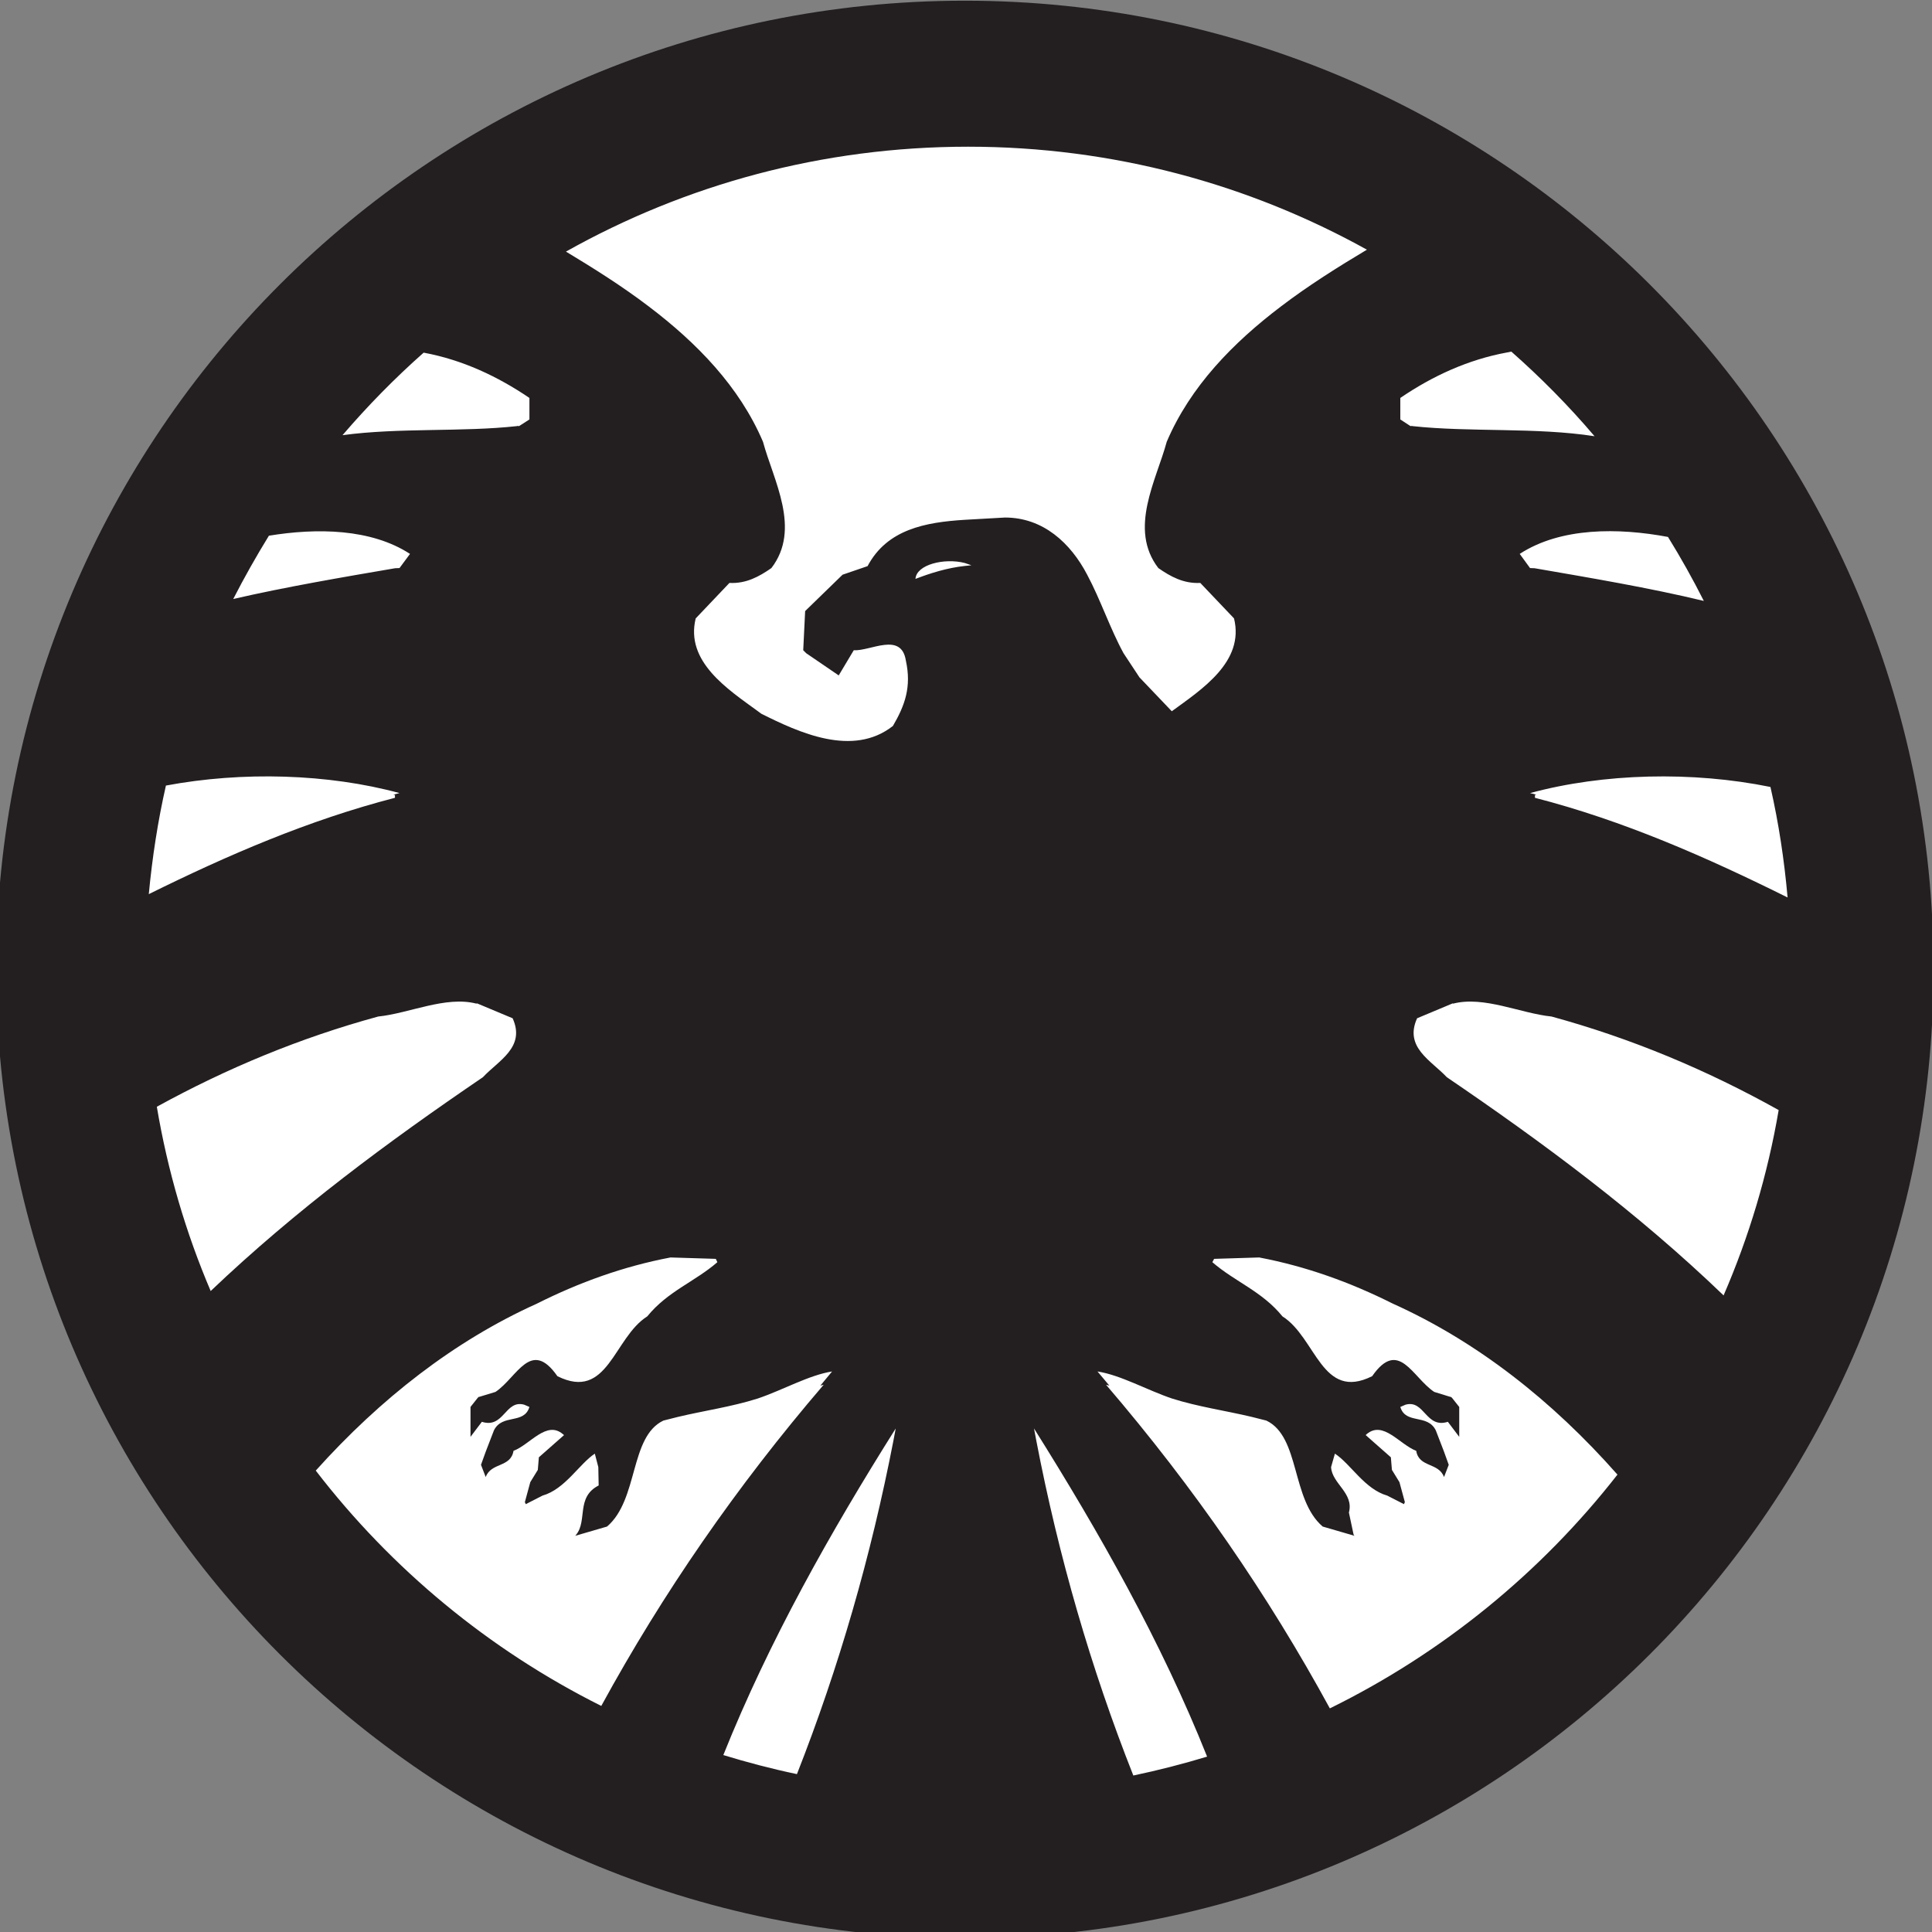 <?xml version="1.0" encoding="UTF-8" standalone="no"?>
<svg xmlns="http://www.w3.org/2000/svg" version="1.1" viewBox="0 0 11.05 11.05" height="100" width="100">
   <rect x="0" y="0" width="11.05" height="11.05" fill="#808080" stroke="none"/>
   <g transform="scale(1,-1) translate(0,-6.35)">
        <g
           transform="translate(10.788,0.776)"
           id="g324">
          <path
             style="fill:#ffffff;fill-opacity:1;fill-rule:nonzero;stroke:none"
             d="m 0,0 c 0,-2.864 -2.321,-5.185 -5.185,-5.185 -2.864,0 -5.186,2.321 -5.186,5.185 0,2.864 2.322,5.185 5.186,5.185 C -2.321,5.185 0,2.864 0,0" />
        </g>
        <g
           transform="translate(0.26,0.752)"
           id="g328">
          <path
             style="fill:#ffffff;fill-opacity:1;fill-rule:nonzero;stroke:none"
             d="m 0,0 c 0,2.92 2.368,5.287 5.287,5.287 2.92,0 5.287,-2.367 5.287,-5.287 0,-2.92 -2.367,-5.288 -5.287,-5.288 C 2.368,-5.288 0,-2.92 0,0" />
        </g>
        <g
           transform="translate(5.518,6.346)"
           id="g332">
          <path
             style="fill:#231f20;fill-opacity:1;fill-rule:nonzero;stroke:none"
             d="m 0,0 c -3.059,0 -5.54,-2.481 -5.54,-5.541 0,-3.059 2.481,-5.54 5.54,-5.54 3.06,0 5.541,2.481 5.541,5.54 C 5.541,-2.481 3.06,0 0,0 m 3.233,-4.532 c 0.421,0.114 0.928,0.126 1.375,0.035 0.047,-0.206 0.079,-0.417 0.098,-0.632 -0.465,0.231 -0.94,0.44 -1.445,0.57 v 0.016 l 0.008,0.002 -0.036,0.009 m 0.994,1.099 C 3.917,-3.358 3.571,-3.3 3.259,-3.246 l -0.026,10e-4 -0.059,0.081 c 0.235,0.153 0.565,0.15 0.848,0.097 0.073,-0.118 0.142,-0.241 0.205,-0.366 m -1.668,1 v 10e-4 l -0.01,-10e-4 -0.058,0.038 v 0.123 c 0.182,0.124 0.386,0.219 0.61,0.26 l 0.025,0.005 c 0.17,-0.15 0.329,-0.311 0.476,-0.484 -0.336,0.052 -0.711,0.022 -1.043,0.058 M 1.107,-3.245 c 0.069,-0.048 0.144,-0.09 0.24,-0.085 L 1.54,-3.533 C 1.601,-3.781 1.355,-3.939 1.184,-4.064 L 0.999,-3.87 0.908,-3.732 C 0.831,-3.591 0.776,-3.425 0.7,-3.283 0.606,-3.103 0.449,-2.956 0.23,-2.956 L 0,-2.969 c -0.225,-0.014 -0.444,-0.054 -0.556,-0.265 l -0.143,-0.049 -0.214,-0.208 -0.011,-0.224 0.017,-0.017 0.186,-0.127 0.086,0.144 c 0.095,-0.006 0.272,0.107 0.298,-0.059 0.033,-0.15 -0.005,-0.256 -0.074,-0.374 -0.23,-0.181 -0.539,-0.037 -0.753,0.07 l -0.019,0.014 c -0.171,0.125 -0.417,0.283 -0.356,0.531 l 0.193,0.203 c 0.096,-0.005 0.171,0.037 0.24,0.085 0.172,0.224 0.011,0.503 -0.048,0.722 -0.135,0.317 -0.38,0.567 -0.653,0.774 -0.155,0.118 -0.318,0.22 -0.474,0.314 0.68,0.382 1.464,0.6 2.3,0.6 0.828,0 1.605,-0.214 2.281,-0.589 C 2.138,-1.521 1.968,-1.627 1.808,-1.749 1.535,-1.956 1.29,-2.206 1.155,-2.523 1.096,-2.742 0.935,-3.021 1.107,-3.245 m -0.143,-6.906 c -0.242,0.612 -0.428,1.254 -0.555,1.916 l -0.013,0.069 c 0.373,-0.594 0.728,-1.22 0.99,-1.877 -0.139,-0.042 -0.279,-0.078 -0.422,-0.108 M 0.038,-3.229 0,-3.233 c -0.102,-0.011 -0.199,-0.042 -0.282,-0.074 0.005,0.082 0.165,0.121 0.282,0.091 l 0.038,-0.013 m -3.133,1.216 c 0.222,-0.041 0.424,-0.136 0.605,-0.259 v -0.123 l -0.059,-0.038 -0.01,10e-4 -10e-4,-10e-4 c -0.316,-0.035 -0.674,-0.008 -0.999,-0.052 0.144,0.168 0.298,0.325 0.464,0.472 m -0.078,-1.151 -0.06,-0.081 -0.025,-10e-4 c -0.298,-0.051 -0.627,-0.107 -0.926,-0.176 0.063,0.123 0.132,0.245 0.204,0.362 0.274,0.045 0.584,0.041 0.807,-0.104 m -0.086,-1.379 v -0.016 c -0.492,-0.127 -0.955,-0.327 -1.408,-0.551 0.02,0.211 0.052,0.419 0.098,0.621 0.437,0.082 0.928,0.068 1.336,-0.043 l -0.035,-0.009 0.009,-0.002 m -1.362,-1.783 c 0.402,0.221 0.822,0.395 1.266,0.516 0.177,0.018 0.386,0.119 0.561,0.074 l 0.005,10e-4 0.203,-0.085 c 0.075,-0.166 -0.08,-0.241 -0.17,-0.337 -0.538,-0.366 -1.07,-0.759 -1.557,-1.223 -0.142,0.333 -0.246,0.686 -0.308,1.054 m 2.174,-1.126 c 0.241,0.121 0.495,0.213 0.764,0.264 l 0.259,-0.008 0.009,-0.019 c -0.129,-0.112 -0.284,-0.166 -0.401,-0.31 -0.193,-0.122 -0.225,-0.486 -0.514,-0.342 -0.152,0.218 -0.23,-0.007 -0.354,-0.09 L -2.776,-7.985 H -2.779 L -2.785,-7.99 -2.827,-8.043 v -0.009 -0.161 -0.001 l 0.065,0.086 c 0.127,-0.04 0.133,0.128 0.242,0.098 l 0.03,-0.013 C -2.521,-8.145 -2.645,-8.08 -2.693,-8.177 l -0.047,-0.122 -0.027,-0.075 0.027,-0.07 c 0.031,0.085 0.143,0.053 0.159,0.15 0.095,0.036 0.189,0.176 0.283,0.095 l 0.006,-0.005 -0.144,-0.127 -0.006,-0.072 -0.043,-0.07 -0.031,-0.114 0.005,-0.012 0.096,0.049 c 0.129,0.037 0.209,0.18 0.299,0.24 l 0.02,-0.077 0.002,-0.105 c -0.131,-0.067 -0.063,-0.202 -0.129,-0.282 l -0.005,-0.006 0.182,0.053 c 0.181,0.155 0.128,0.513 0.322,0.606 l 0.083,0.021 c 0.151,0.036 0.308,0.058 0.456,0.105 0.143,0.048 0.293,0.134 0.426,0.155 l -0.067,-0.081 0.019,0.005 c -0.499,-0.582 -0.921,-1.194 -1.272,-1.837 -0.642,0.321 -1.2,0.783 -1.633,1.346 0.37,0.412 0.794,0.743 1.265,0.955 m 1.066,-2.582 c 0.262,0.654 0.614,1.277 0.986,1.868 l -0.013,-0.069 c -0.128,-0.66 -0.312,-1.298 -0.552,-1.908 -0.143,0.03 -0.284,0.067 -0.421,0.109 m 3.469,0.267 c -0.353,0.648 -0.777,1.264 -1.28,1.851 L 0.827,-7.921 0.759,-7.84 C 0.893,-7.861 1.043,-7.947 1.186,-7.995 1.334,-8.042 1.491,-8.064 1.642,-8.1 L 1.725,-8.121 C 1.919,-8.214 1.866,-8.572 2.047,-8.727 L 2.229,-8.78 2.224,-8.774 2.197,-8.647 c 0.03,0.112 -0.097,0.165 -0.102,0.26 l 0.022,0.077 c 0.091,-0.06 0.17,-0.203 0.299,-0.24 l 0.096,-0.049 0.005,0.012 -0.031,0.114 -0.043,0.07 -0.006,0.072 -0.144,0.127 0.005,0.005 c 0.095,0.081 0.189,-0.059 0.284,-0.095 0.016,-0.097 0.128,-0.065 0.159,-0.15 l 0.027,0.07 -0.027,0.075 -0.047,0.122 C 2.646,-8.08 2.522,-8.145 2.491,-8.043 l 0.03,0.013 C 2.63,-8 2.636,-8.168 2.763,-8.128 l 0.065,-0.086 v 0.001 0.161 0.009 L 2.786,-7.99 2.779,-7.985 H 2.776 L 2.685,-7.957 C 2.56,-7.874 2.482,-7.649 2.33,-7.867 2.042,-8.011 2.01,-7.647 1.817,-7.525 1.7,-7.381 1.545,-7.327 1.416,-7.215 l 0.01,0.019 0.258,0.008 c 0.269,-0.051 0.523,-0.143 0.764,-0.264 0.48,-0.216 0.911,-0.554 1.285,-0.978 -0.437,-0.56 -1,-1.02 -1.645,-1.337 m 0.669,3.61 c -0.09,0.096 -0.245,0.171 -0.17,0.337 L 2.79,-5.735 2.794,-5.736 C 2.97,-5.691 3.179,-5.792 3.356,-5.81 3.813,-5.935 4.243,-6.115 4.655,-6.345 4.592,-6.715 4.485,-7.07 4.34,-7.405 3.846,-6.93 3.304,-6.529 2.757,-6.157" />
        </g>
        </g>
</svg>
